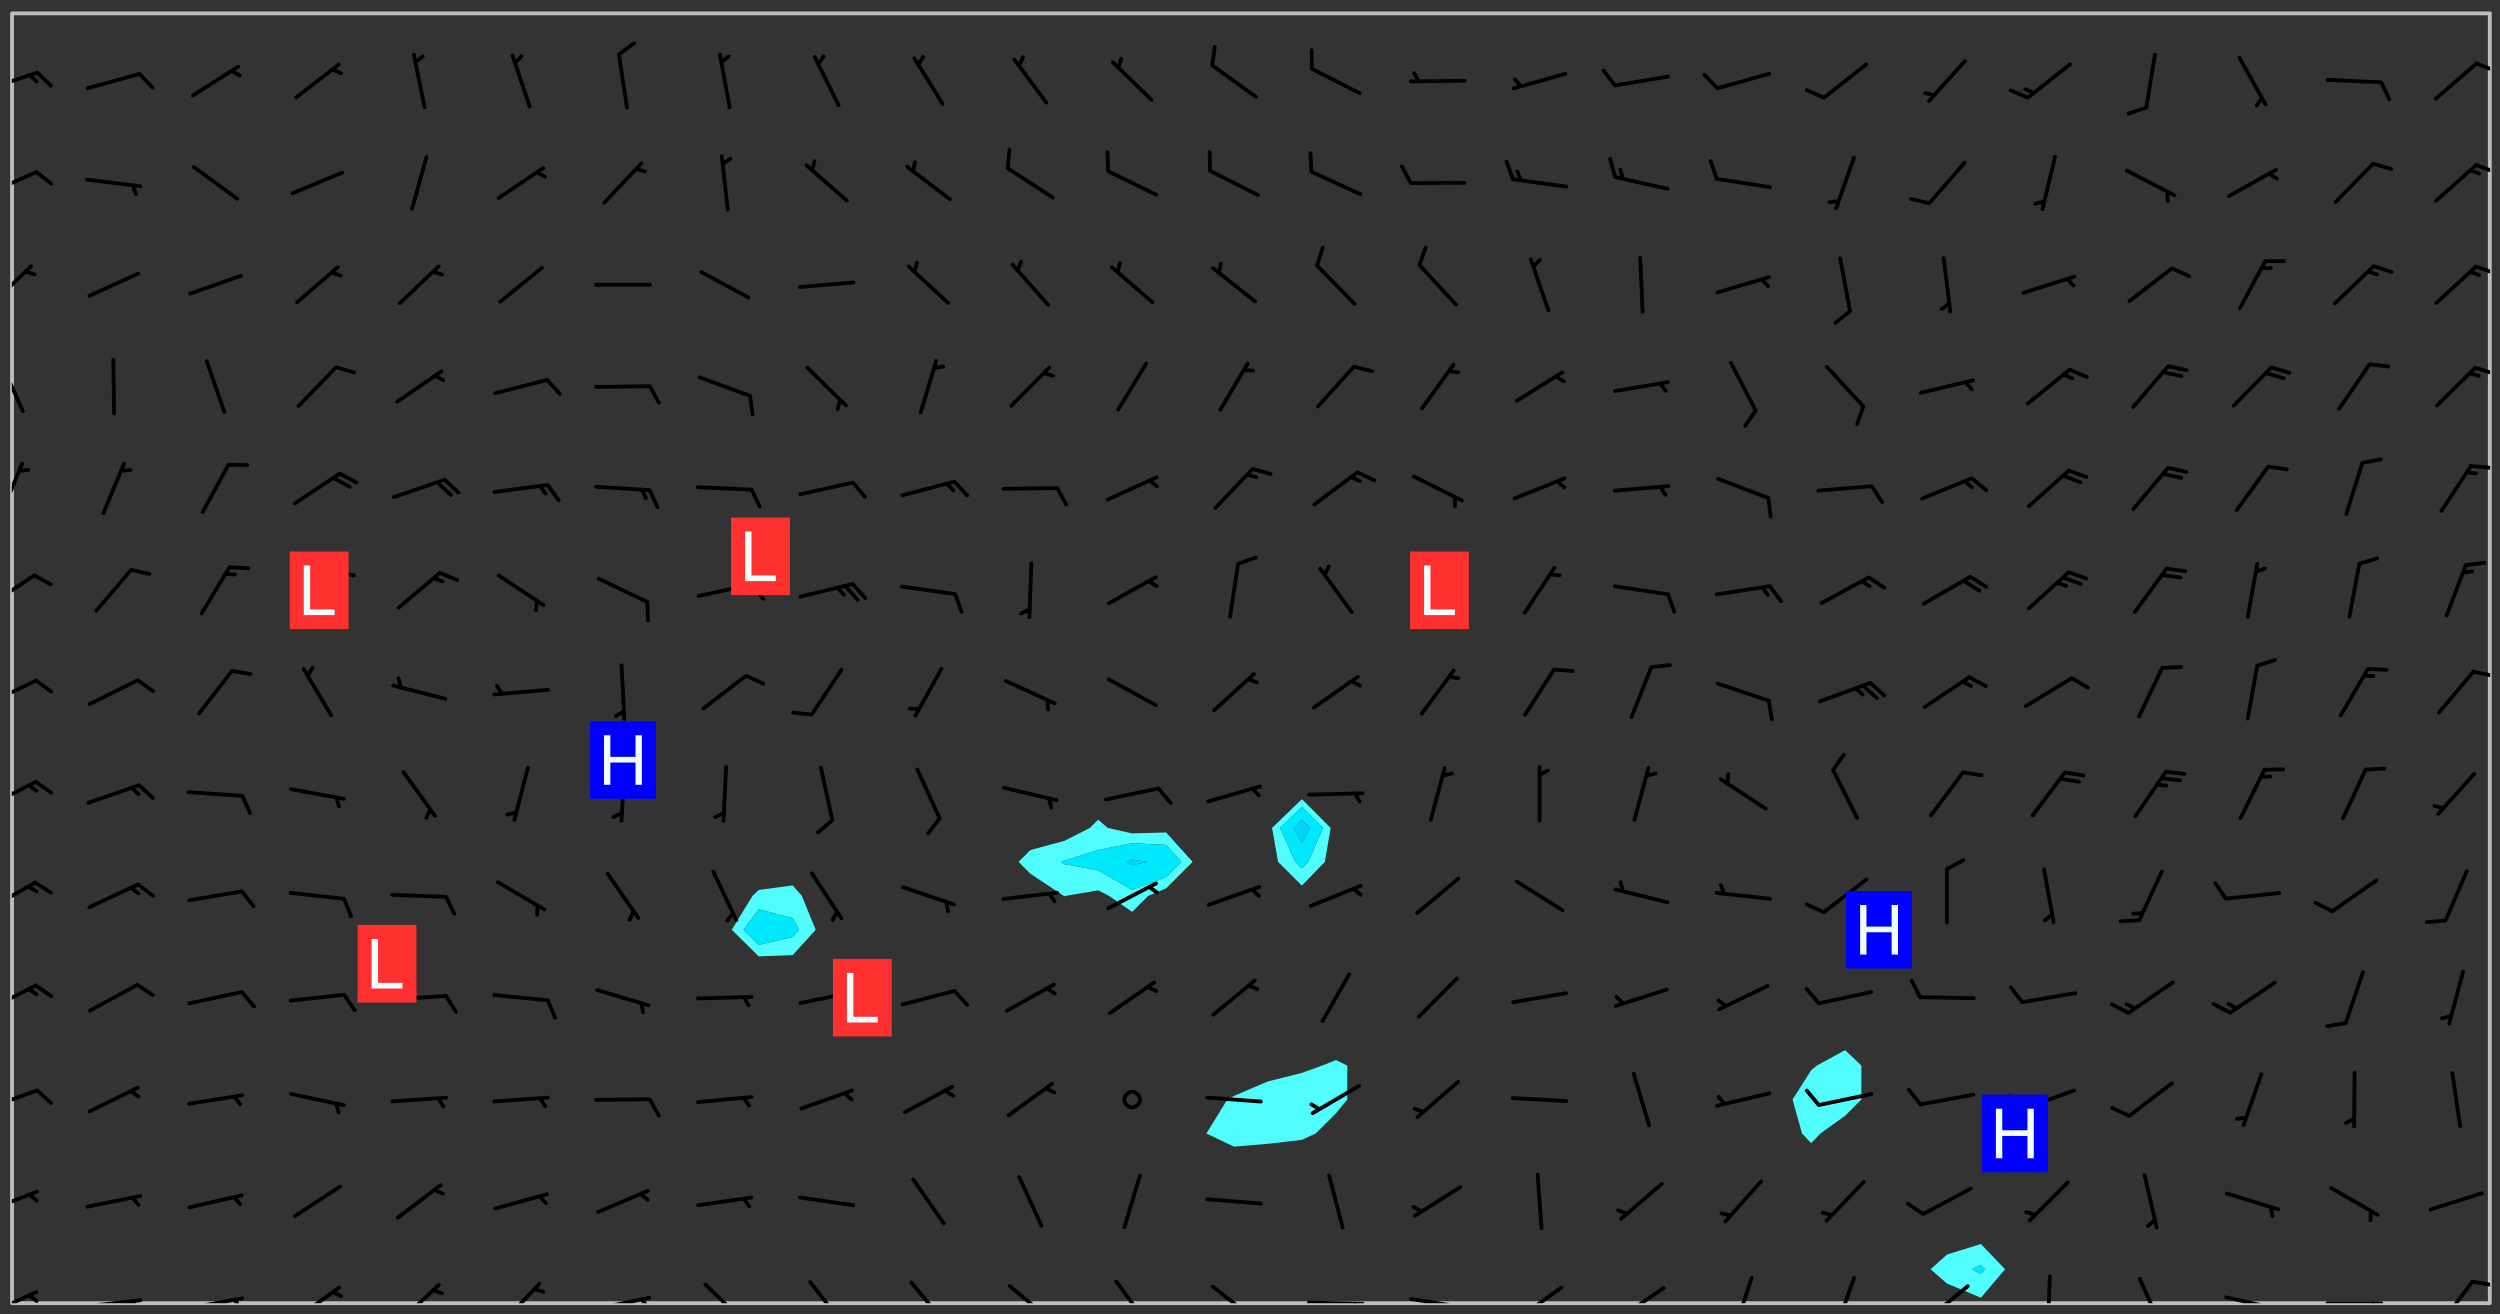 <svg xmlns="http://www.w3.org/2000/svg" role="img" xmlns:xlink="http://www.w3.org/1999/xlink" viewBox="142.45 309.95 326.84 171.84"><rect x="142.45" y="309.95" width="326.84" height="171.84" fill="#333333" stroke="none"/><defs><clipPath id="a"><path d="M144 311.672h1v168.656h-1zm0 0"/></clipPath><clipPath id="b"><path d="M144 311.672h324v168.656H144zm0 0"/></clipPath><clipPath id="c"><path d="M467 311.672h1v168.656h-1zm0 0"/></clipPath><clipPath id="d"><path d="M144 478h4v2.328h-4zm0 0"/></clipPath><clipPath id="e"><path d="M146 479h2v1.328h-2zm0 0"/></clipPath><clipPath id="f"><path d="M153 479h9v1.328h-9zm0 0"/></clipPath><clipPath id="g"><path d="M159 479h2v1.328h-2zm0 0"/></clipPath><clipPath id="h"><path d="M166 479h9v1.328h-9zm0 0"/></clipPath><clipPath id="i"><path d="M172 479h3v1.328h-3zm0 0"/></clipPath><clipPath id="j"><path d="M180 478h8v2.328h-8zm0 0"/></clipPath><clipPath id="k"><path d="M194 477h7v3.328h-7zm0 0"/></clipPath><clipPath id="l"><path d="M207 477h7v3.328h-7zm0 0"/></clipPath><clipPath id="m"><path d="M220 479h8v1.328h-8zm0 0"/></clipPath><clipPath id="n"><path d="M226 479h2v1.328h-2zm0 0"/></clipPath><clipPath id="o"><path d="M234 477h6v3.328h-6zm0 0"/></clipPath><clipPath id="p"><path d="M248 477h5v3.328h-5zm0 0"/></clipPath><clipPath id="q"><path d="M261 477h6v3.328h-6zm0 0"/></clipPath><clipPath id="r"><path d="M274 477h7v3.328h-7zm0 0"/></clipPath><clipPath id="s"><path d="M288 477h5v3.328h-5zm0 0"/></clipPath><clipPath id="t"><path d="M300 477h7v3.328h-7zm0 0"/></clipPath><clipPath id="u"><path d="M313 480h8v.328h-8zm0 0"/></clipPath><clipPath id="v"><path d="M319 480h2v.328h-2zm0 0"/></clipPath><clipPath id="w"><path d="M326 479h9v1.328h-9zm0 0"/></clipPath><clipPath id="x"><path d="M332 480h2v.328h-2zm0 0"/></clipPath><clipPath id="y"><path d="M340 478h7v2.328h-7zm0 0"/></clipPath><clipPath id="z"><path d="M340 480h2v.328h-2zm0 0"/></clipPath><clipPath id="A"><path d="M353 478h8v2.328h-8zm0 0"/></clipPath><clipPath id="B"><path d="M353 480h3v.328h-3zm0 0"/></clipPath><clipPath id="C"><path d="M369 476h3v4.328h-3zm0 0"/></clipPath><clipPath id="D"><path d="M382 476h4v4.328h-4zm0 0"/></clipPath><clipPath id="E"><path d="M394 477h6v3.328h-6zm0 0"/></clipPath><clipPath id="F"><path d="M409 476h2v4.328h-2zm0 0"/></clipPath><clipPath id="G"><path d="M421 476h5v4.328h-5zm0 0"/></clipPath><clipPath id="H"><path d="M433 479h8v1.328h-8zm0 0"/></clipPath><clipPath id="I"><path d="M439 480h1v.328h-1zm0 0"/></clipPath><clipPath id="J"><path d="M446 480h9v.328h-9zm0 0"/></clipPath><clipPath id="K"><path d="M452 480h2v.328h-2zm0 0"/></clipPath><clipPath id="L"><path d="M461 477h5v3.328h-5zm0 0"/></clipPath><clipPath id="M"><path d="M465 477h3v2h-3zm0 0"/></clipPath><clipPath id="N"><path d="M144 465h4v4h-4zm0 0"/></clipPath><clipPath id="O"><path d="M144 452h4v4h-4zm0 0"/></clipPath><clipPath id="P"><path d="M144 438h4v5h-4zm0 0"/></clipPath><clipPath id="Q"><path d="M144 425h4v5h-4zm0 0"/></clipPath><clipPath id="R"><path d="M144 411h4v5h-4zm0 0"/></clipPath><clipPath id="S"><path d="M144 398h4v5h-4zm0 0"/></clipPath><clipPath id="T"><path d="M465 397h3v2h-3zm0 0"/></clipPath><clipPath id="U"><path d="M144 384h4v6h-4zm0 0"/></clipPath><clipPath id="V"><path d="M144 370h2v8h-2zm0 0"/></clipPath><clipPath id="W"><path d="M465 370h3v2h-3zm0 0"/></clipPath><clipPath id="X"><path d="M144 357h2v7h-2zm0 0"/></clipPath><clipPath id="Y"><path d="M465 357h3v3h-3zm0 0"/></clipPath><clipPath id="Z"><path d="M144 344h3v6h-3zm0 0"/></clipPath><clipPath id="aa"><path d="M465 344h3v2h-3zm0 0"/></clipPath><clipPath id="ab"><path d="M144 332h4v4h-4zm0 0"/></clipPath><clipPath id="ac"><path d="M465 331h3v2h-3zm0 0"/></clipPath><clipPath id="ad"><path d="M144 319h4v3h-4zm0 0"/></clipPath><clipPath id="ae"><path d="M465 318h3v2h-3zm0 0"/></clipPath><g id="af" clip-path="url(#clip1)"><path fill="#fff" fill-opacity="0" fill-rule="evenodd" d="M0 0h1000v1000H0zm0 0"/><path fill="#d3d3d3" fill-opacity="0" fill-rule="evenodd" d="M162.152 355.867l-.234.293.059.234.117.172.176.234.293.348.113.059.117-.172.059-.234.176-.176.465-.176h.699l.234.293.289.816.059.176.176.23.352.234.699.699.172.176.234.348.234.41.289.582.41.465.23.234.234.176.117.23.176.293.172 1.164v.234l.059.289.059.117.117.117.348.41.117.172.176.176.176.234.117.172.172.352.059.234.234.406.234-.059-.176.176-.059.93h-.582l-.234-.113-.348.113-.117.117-.059.293-.059.176-.117.172-.465.293-.059.234-.059.113v.645l.059.172v.41l.059.059v.406l.059.406.117.176.059.059.23.641-.059.293v.699l-.059.582v.234l-.059.23-.055.352v1.922l.055.117h.426l-.367.117-.023.352.891 1.168 1.742.539 1.34.359v.539l.09.809.535.715 1.52.27.891-.086.09 1.164.535.18 1.16-.18 2.055-.984 1.16-.363 1.879-.176 1.695-.18-.18.719-1.516.086-1.25.09-.805.27-1.074.809.27.719.535.898-.18.625-.266.809.266 1.078.625.898.805.18 1.25-.18-.266.723.098.504.055.293v.172l.059.293v.406l.176.117.352.117h.406l.293-.176.113-.117.059-.117.117-.23.059-.176.352-.465.23-.176.176-.059.176.059.059.176.117.988.055.469.059.172.117.234.176.059.816.059h.289l.117.234.059.406.059.352v1.105l.117.293.117.348.289.699.176.352.582.754.352.176.172.059.469.234.641.465.348.234.293.176.293.055.23.062.816.348.293.176.113.172.352.352.117.176.523.641v.289l.059.352v.348l.059.352.059.289.117.059.172.059h.176l.582.234.176.117.176.289.176.234.113.234.293.23.117.117v.41l.059.055.289.234.234.117.059.117.117.172.059.117.23.234.059.176.234.059.117.059-.117.113-.059.117v.117l-.117.293-.117.289v.582l.176.117.117.059.059.117.117.117.113.059.176.348.059.352.059.406v.176l-.059.176-.117.699v.172l.117.176.293.293h.406l.176.117.117.172.117.293v.234h-.527l-.23-.234h-.234l-.176.059-.059.699.059.348.117.176.176.41.117.23.289.469.176.055h.523l.234.059.758.641.059.293v.234l.059.059.23.348v.352l-.117.172v.293l.293.289.293.176.172.059.293.176.293.117.582.406.289.234.293.176.219.16.016.012.23.176.641.523.176.234.117.176.176.176.113.172v.641l.117.176.469.117.582.117.234.059.23.113.293.117.113.059.586.352.289.172.176.062.176.055.176.059.699.352.289.176.234.055.289.176.234.117.641.406.293.117.172.059.234.059.41.059.23.059.234.117.059.172-.41.176.469.059.059.293.113.234.176.055.234.059.176.059.406.117.641.234.117.172.059.234v.176l-.059.117-.059.406.234.234.117.059.348.117.641.23.176.117.289.117.176.176.234.465.582 1.105.176.176.348.176.176.117.352.117 1.047.523.234.059.465.113.293.059.465.176.758.582.234.234.348.465.176.176.289.234.816.699.293.176.289.289.293.176.293.289.695.641.176.176.293.234.289.234.469.289.641.582.348.234.234.293.348.348.352.465.934.992.348.406.117.176.234.059.113.117.645.176.23.113.234.059.293.176.23.117.934.699.406.406.234.176.406.176.234.117.816.348.348.234.234.117.293.289.23.117.758.352.352.172.23.059.293.117.234.059.871.176h.816l.469.23.172.059.875.699.465.117.293.059.176.059.23.059.469.059.348.059.352.059.406.059h.293l.172.059v.23l.176.176h.293l.348.059.352.059.699.117h.641l.465-.234.293-.176.172-.117.41-.172.289-.176.934-.465.469-.293.523-.293.465-.172.465-.176 1.051-.465.289-.117.41-.117.289-.117.527-.176 1.516-.699.582-.348.289-.059.293-.059.348-.117.875-.23.352-.117h.113l.234-.059.875-.234.234-.059h.812l.352-.059.816-.117.172-.059.352-.055.293-.059.23-.059.816-.176.176-.059h.348l.234-.059.465-.117.758-.172.234-.059h.348l.41-.117.289-.059 1.285-.059h.289l.41-.059.23-.059h.176l.875-.117h.406l.41-.117h.348l.352-.113.871-.059h1.75l1.047.289.41.117.289.117.352.117.289.117 1.051.172.289.059h.293l.293.059.172.059.41.059.172.059.117.059h.117l.117.059.352.059h.113l.41.066 1.922.395 1.926.395 1.52.449 1.695.719 2.145.805 1.605-.719 1.43-.805 1.16-1.078 1.25-.449 3.035-.719 1.875-.359 2.145-1.348 2.234-1.254 2.5-1.258 1.695-.449 1.785-.18 1.16-.27.625.539 1.34-.27.715-.988.984-1.344.445-.18.805-.359 1.875-.539 1.785-.449 1.25-.27 1.16-.09 1.699-.09 1.961-.27 1.25-.09h.539l.625-.09h.891l2.145-.18 2.41-.18 2.59-.09 1.695.18 1.609.09 1.43.359 1.16.719 1.875.988 1.16 1.527.266.715.629.09.355.898.535.539.535 1.527 1.074.359h.535l-.805.535.09 1.707.715 2.695.891.805.895.988.715 1.258 1.785.539 1.52-.18.355 1.344 1.609-.805.98-.539.27.27.316-.215.219-.145.801.449.449-.359h.355l.535-.27.539-.719.535-.27.625-.988 1.16.449.84.371 1.395.617 1.695-.18h1.605l1.785.09.18-1.707.535-1.344.805.27.492.848.402.406-.09.539v.359l.715.449.711-.27h1.43l.359.988.445 1.258.715 1.344 1.25.629 1.695.629.715-.18.18-.539.98-.09.449.359.086 1.258-.266.629-.535.18v.539l.715.984.266.539.984.988.801 1.078-.266.359-.09.898-.625 2.332-.355 2.066-.09 1.793-.18.719-.09.539v1.438l-.98 1.883-.359 1.707-.535.898-.805 1.168-.266.539 2.055 1.254.086.359-.355.539-.09-.18v.809l.09 1.438-.445.715-1.074.094-.266.715.535.898.805.719 1.16.809 1.34.27.445.359-.355.449-1.789-.09-1.25-.449-.715-.719-.625-.09-.176 3.59-.188 1.309h89.359V311.703h-55.27v49.082l.762.125 3.289.543 2.023 2.836v2.754l2.352.332 2.348.332h4.051l-1.379 4.16-2.023.707-2.023.703-.543.344-2.594 1.617-.188.117-2.023-2.078-.73-2.742-2.672-2.078-1.375-3.5-.066-.082-1.957-2.672 2.75-1.418v-49.082H294.422v91.414l.117.031.133.012.074.074.105.047.09.059.086.059.09.059.297.297.059.09.031.117.027.117.016.137-.031.117-.059.09-.059.086-.043.105-.047.102-.027.121v.145l.176.27.148.148.074.086.074.074.043.105.062.09.059.086.043.105.059.09.047.102.043.105.059.086.117.18.074.074.062.086.059.09.043.105.059.09.059.086.062.09.059.09.043.102.117.18.074.074.059.086.074.074.09.059.105.047h.148l.133-.016.133.016.102-.047.074-.074.047-.102-.016-.133v-.148l-.047-.105-.027-.117-.047-.102-.027-.121-.043-.102-.062-.09-.043-.102-.043-.105-.031-.117-.016-.133-.012-.137.086-.059.059-.086.121-.031.043.105.016.133v.117l.059.102.059.09.09.059.148.148.059.09.043.105-.012.102.086.059.105.047.086.059.09.059.074.074-.117.027-.105.047-.086.059-.074.074-.059.09-.062.086-.027.121-.047.102-.043.105-.031.117-.012.133-.016.133v.148l.027.117.047.105.043.102.059.09.074.074.09.059.074.074.09.059.059.09.043.105.047.102.117.031.133.016h.148l.117-.031.105.043.043.105.047.102.027.121L299.5 410l.027.117.031.121.027.117.105.043.102.047.133-.016.148.148.062.086.074.074.07.074.09.062.105.043.102.043.117.031.137.016.117-.031.074-.074.027-.117-.012-.133-.031-.121-.027-.117.043-.105h.117l.09.062.117.027h.148l.133.016h.148l.133.016.133-.016h.148l.133-.016.133-.012.137.012.117-.027.133-.016.191-.059-.059.176-.016.133-.027.121-.016.133-.059.086-.133.016-.105.047-.105.043-.117.031-.117.027-.266.031h-.148l-.133.016-.074.074.059.086.148.148.117.18.074.07.09.062.09.059.086.059.09.059.102.043.105.062.105.043.086.059.105.047.102.043.18.117.059.09-.043.102-.047.105.016.133.223.223.059.09.043.102.031.121.043.102.016.133.031.117.012.137.031.117.148.148.102.043.105.043.117.031.133.016.137.016h.117l.117-.031.09-.059.043-.105.047-.102.043-.105.031-.117.012-.133v-.148l-.012-.133-.016-.133-.031-.117-.043-.105-.047-.105-.043-.102-.043-.105-.016-.133.016-.133.027-.117.031-.117.027-.121.047-.102.09-.059.086-.062.074-.074.09-.059.223-.223.059-.086.074-.074.117-.18.059-.086v-.148l-.074-.074-.102-.047-.105-.043-.102-.043-.059-.09-.047-.105-.027-.117.09-.059.117-.031.102-.043.18-.117.148-.148.012-.133-.012-.105-.09-.059-.133.016h-.148l-.133.016-.133-.016-.121-.031-.086-.059-.074-.074-.059-.09-.062-.086-.117-.18-.059-.086.031-.121.086-.059.121-.031.059-.086v-.121l-.031-.117-.059-.09-.059-.086-.047-.105-.027-.117-.016-.133.059-.09.074-.074.09-.059.117-.18.074-.074.059-.086.148-.148.121-.031.133-.016.133.016.074.074.043.105.016.133-.031.117-.117.031-.133.012-.148.148-.043.105-.047.102-.027.121-.031.117v.148l.031.117.043.105.059.09.074.07.074.074.117.031.121.027.117-.027.133-.016h.117l.09.059.074.074.047.105.059.086.102.047.133.016.105.043.086.059-.012.105-.074.074-.18.117-.059.09-.09.059-.07.074-.074.074-.062.09-.027.117-.016.133.016.133-.016.133v.148l.016.133.027.117.031.121.074.074.09.059.086.059.09.059.117.031v.086l-.102.047-.09.059-.266.031-.117.027h-.148l-.105.043-.102.047-.059.09-.062.234-.012.133-.031.121-.016.133v.293l-.012.133.012.137.016.133.133.016.133.012.121.031.086.059.074.074.047.105.043.102.016.133v.445l-.016.133v.445l.031.266.027.117.016.133.031.117.086.211.031.266v.148l-.031.117-.027.117-.031.121-.027.117-.031.117-.031.121-.012.133-.016.133.09.059.117-.031.102.016.047.105-.031.266v.441l-.043.105-.047.105-.043.102-.043.105-.059.086-.031.121-.043.117-.031.117-.016.133.016.133.059.09.105.047.086.059.059.086-.012.137-.031.117-.043.102v.445l-.016.133v.148l-.031.117-.043.105-.027.117-.047.105-.043.102-.031.121-.027.117-.031.133-.031.117-.027.117-.043.105-.031.117-.031.121-.012.133-.016.133v.297l.027.117v.148l.047.398.027.117.059.09.121.031h.148l.133-.016.059.09v.117l-.059.09-.09.059-.102.043-.105.047-.09.059-.086.059-.137.016-.117-.031-.133-.016-.102.047-.062.086-.012.137-.016.133-.031.117-.027.117-.016.133-.031.121v.297l.016.133.031.117v.148l.012.133v.148l-.027.117-.047.102-.027.121-.031.117-.059.09-.074.074-.102.043-.105.047-.117.027-.121.031-.102-.047.059-.086.105-.047.027-.117.031-.117.027-.121.031-.117v-.148l.016-.133-.031-.117-.043-.105-.105.016-.074.074-.102.043-.09.062-.074.074-.043.102-.016.133-.031.117L304.25 426l-.031.117-.027.117-.031.121-.027.117-.031.117-.043.105-.09.059h-.09l-.117-.031-.031-.086.016-.137-.031-.117v-.148l-.012-.133v-.148l-.062-.234-.027-.121-.043-.102-.047-.105-.059-.086-.059-.09-.043-.105-.062-.086-.148-.148-.07-.074-.105-.047-.105-.043-.102-.043-.297-.297-.09-.074-.086-.059-.105-.043-.09-.062-.086-.059-.105-.043-.09-.059-.086-.062-.074-.07-.105-.047-.086-.059-.105-.043-.09-.062-.102-.043-.105-.043-.086-.059-.105-.047-.105-.043-.102-.047-.09-.059-.102-.043-.105-.043-.09-.062-.117-.027-.133-.016-.133.016H299.75l-.133.016-.117-.031-.09-.059-.074-.074-.09-.059-.102-.047h-.148l-.121-.027-.102-.043-.074-.074-.117-.18-.09-.059-.102-.043-.09-.062-.105-.043-.09-.059-.086-.059-.105-.047-.059-.086-.059-.09-.043-.105-.047-.102-.074-.074-.086-.059-.074-.074-.09-.059-.223-.223-.043-.105-.031-.266.105-.043h.145l.105.043.074.074.09.059.086.059.105.047.09.059.148.148.07.074.148.148.062.086.074.074.086.059.074.074.09.062.09.059.086.059.27.176.102.047.105.043.102.043.047-.074.059-.086.074-.074.07-.074.105.043.074.074.059.09.043.102.047.105.043.105.121.027.117-.027.074-.09.043-.105.059-.09.074-.074.105-.043.117-.027.133.012.09.059.148.148.059.09.043.105.047.102.043.105.043.102.105.047.105.043.133.016.086-.059.059-.09.074-.074.105-.043.117.027.105.047.102.043.105.043.102.047.18.117v.117l-.016.133.016.133.016.137.059.086.102.047.121.027.117.031h.148l.117-.031.059-.09.18-.117.059-.09.074-.074.059-.086.117-.18.18-.117.117.031.09.059.043.074-.016.133v.117l.09.059h.148l.133-.016.133-.012.266-.031.105-.043.117-.031.121-.027.074-.074.07-.074.062-.09-.016-.105-.047-.102-.102-.043-.105-.016-.117.027-.266.031h-.148l-.074-.074-.09-.059-.117-.031-.117-.027-.133-.016h-.148l-.133.016h-.297l-.105-.047-.148-.148-.043-.102-.059-.09.223-.223.086-.059.105-.043.117-.031.133-.016.133.016.137.016.102.043.133-.012.09-.062.102-.043.062-.09-.047-.102-.09-.059-.117-.031-.102-.043-.059-.09-.062-.09v-.117l.016-.133.105-.047.074-.07v-.121l-.09-.059-.031-.117.09-.059.074-.074.043-.105.059-.09.047-.102.016-.133v-.148l-.047-.105-.043-.102-.09-.059-.133-.016-.102-.043-.137-.016-.117-.031h-.445l-.133-.016-.133-.012-.133-.016-.117-.031h-.148l-.133-.016-.133-.012-.266-.031-.121-.043-.086-.059-.074-.074v-.148l.012-.133.105-.047.102-.043.133-.016h.152l.133-.016h.293l.121.031.102.043.09.059.234.062.121-.047.09-.059.102-.043.133-.016.105.043.102.047.133.012.121-.027h.145l.121-.031.117-.027.105-.047.074-.074.086-.059.148-.148.059-.086.047-.105.027-.117.016-.105-.102-.043-.09-.059-.117-.031-.105-.043-.09-.062-.074-.086-.074-.074-.102-.043-.105-.047-.102-.043-.059-.09-.047-.102-.086-.211-.062-.086-.059-.09-.074-.074-.086-.059h-.27l-.117.031-.09.059-.102.043-.133.016-.105-.016-.027-.117-.062-.09-.117-.031-.102-.043-.148-.148-.031-.117-.016-.105.074-.074.18-.117.117-.027.117-.031.137.016.102.043.105.043.102.047.105.043.117.031.133.016.117.027.133.016.105-.016.09-.059-.074-.074-.105-.043-.074-.074-.074-.09-.148-.148-.086-.059-.09-.059-.074-.074-.09-.059-.102-.047-.121-.027-.102-.047-.105-.043-.117-.031-.102-.043-.121-.031h-.148l-.117.031-.105.043-.086.062-.18.117-.086.059-.09.059-.105.047-.086.059-.105.043-.102.043-.105.047-.074.074-.059.09-.059.086-.047.105-.059.086-.074.074-.133-.012-.117-.031h-.117l-.074.074-.09.059-.074.074-.09.059-.086.059-.105.047-.102.043-.137.016-.102-.043-.148-.148-.105-.047h-.086l-.105.047-.102.043-.121.031-.117-.031-.074-.074v-.117l.031-.121.074-.07.059-.09.074-.074.117-.031.105-.043h.293l.133-.016.137-.016.102-.043.09-.059.102-.047.09-.059.133-.012.09.059.133.012.09-.059.086-.059.105-.043.09-.059.086-.062.09-.059.148-.148.059-.086.059-.09.105-.043.133-.016.117.027.121.031.059-.059.059-.09.031-.266.027-.117.105.012.133.016.102-.043.09-.059.059-.09.074-.074.059-.09.047-.102.012-.133-.012-.133-.047-.105-.148-.148-.059-.09-.059-.086-.043-.105v-.445l.016-.133v-.148l.012-.133-.059-.059-.09.059-.102-.043-.18-.117-.086-.059-.062-.09-.059-.09-.074-.074-.086-.059-.121.031-.102.012-.105.047-.086.059-.105.043-.148.148-.09.059-.086.059-.09.062-.105.043-.133.016v-.121l.105-.043.117-.031.074-.07.043-.105v-.148l-.027-.117-.148-.148-.133-.016h-.148l-.117.031-.105.043-.102.043-.09.062-.117.027-.074-.074.012-.133-.043-.102-.043-.105-.09-.059-.117.027-.121.031-.117.031-.102.043-.121.031-.102.043-.105.043-.09.059-.102.016v-.117l.016-.133-.059-.09-.074.043-.148.148-.059.09-.074.074-.047.105-.043.102-.074.074-.059.09-.074.074-.059.086-.074.074-.09.062-.074.07-.074.074-.102.016-.133.016-.105-.043v-.121l.148-.148.043-.102.059-.09.047-.102.043-.105.059-.09.031-.117.043-.102.031-.121.027-.117.047-.105.043-.102.043-.105.074-.07.09-.062.09-.059.102-.043h.297l.266-.031.105-.043-.074-.074-.117-.031-.105-.043-.09-.059-.102-.047-.09-.059-.102-.043-.105-.043-.09-.062-.086-.059-.105-.043-.102-.043-.121-.031-.117-.031-.102-.043L297.5 410.25l-.102-.043-.09-.059-.043-.105-.016-.133.102-.043.133-.016.137.016.133-.016.102-.043.059-.09.016-.105-.09-.059-.074-.074-.102-.043-.09-.059-.148-.148-.043-.105-.016-.133v-.293l-.059-.09-.09-.059-.074-.074-.043-.105-.031-.117-.059-.09-.074-.074-.117-.027-.074-.074-.09-.059-.09-.062-.086-.059-.074-.074-.059-.086-.047-.105-.086-.059-.148-.148-.195-.059-.133.016-.102.043-.074.074-.047.102-.043.105-.059.09-.059.086-.297.297-.09.059h-.086l-.062-.086-.043-.105.031-.117.059-.09.027-.117-.012-.133-.09-.062-.105.047-.117.027-.117.031-.27.176-.102.047-.117.027-.105.047-.09.059-.102.043-.059-.086-.047-.105.016-.133.047-.105.07-.074.074-.07.059-.09v-.148l-.043-.105h-.238l-.102.047-.031.117-.027.117-.031.121-.074.043-.133.016-.074-.047-.043-.102-.043-.105-.047-.102-.043-.105-.121.031-.102.043-.133.016-.117.031-.105.043-.09.059-.102.047-.121.027-.133.016-.102-.043-.059-.09-.047-.105-.043-.102-.043-.105v-.117l.059-.09.086-.059.18-.117.102-.047.105-.043.105-.059.102-.043.09-.062.102-.043.105-.059.102-.047.09-.059.105-.043.102-.043.09-.062.102-.043.137-.016.117.031.102.043.121.031.102.043.105.047.102.043.105.043.102.047.105.043.102.043.105.047.086.059.105.043.117.031.105.043.102.047.09.059.105.043.102.043.105.047.117.027.102.047.121.027h.148l.086-.059.016-.102.059-.09-.027-.117-.074-.074-.117-.18-.074-.074-.09-.074-.18-.117-.086-.059-.105-.043-.102-.047-.27-.176-.059-.09-.074-.074-.059-.09-.043-.102-.031-.117-.016-.137v-.562l-.012-.133-.016-.133-.031-.117-.016-.133-.012-.133-.031-.121-.223-.223-.059-.086-.016-.105.031-.117.133-.016v-91.414H172.992v1.453l-.059.234-.352 1.051-.172.523-.117.348-.176.41-.117.172-.234.293-.23.059h-.352l-.117.059-.23.406v.293l.117.176.23.23.117.234.641.758.293.465.176.234.23.352.234.348.641.816.176.465.172.41.117.695.176.469.117 1.398.059.465v.875l.117 1.047v4.781l-.059.465-.352 1.281-.176.523-.113.41-.352.93L172.934 336l-.234.582-.117.176-.172.348-.176.406-.352.816-.059.293-.113.293-.117.289-.059.176-.117.875-.059.406-.059.117-.059.176-.059.172-.23.527-.117.172v.234l-.117.234-.059.172-.176.586v.289l-.059.176v.293l-.059.113-.059.527v.172l-.055.234v2.621l-.176.816-.117.176-.176.234-.117.172-.113.234-.586.934-.23.289-.293.465-.176.234-.289.352-.352.699-.113.23-.176.41-.176.23-.406.527-.816.699-.293.172-.289.234-.176.117-.176.176-.523.406-.527.176-.172.176-.234.055-.641.176h-.758m12.211 31.023l-1.074.449.359.895 1.25-.715.445-.539-.98-.09"/><path fill="#d3d3d3" fill-opacity="0" fill-rule="evenodd" d="M201.508 416.598h-.895l.449.629.98.359.805-.09.445-.988-.176.09-.715-.355-.895.355m154.621 59.07l-.059-.523v-.293l.113-.293.059-.23.469-.469h.113l.117-.113.117-.059h.176l.234-.059h.348l.234.059.117.059.23.172.059.176.117.582v.293l-.117.176-.172.289-.176.176-.527.523-.23.234-.117.059h-.176l-.117-.059-.406-.293-.176-.117-.117-.059-.059-.113-.055-.117m6.641-10.957l-.059-.172v-1.109l.059-.172.176-.059.172-.059h.176l.234-.059.117.059.059.699-.059.172-.117.176-.117.059-.234.523-.113.059h-.234l-.059-.117m9.613-14.391l-.117-.176v-.699l.293-.875.117-.172.176-.352.113-.23.117-.293.352-.758.117-.23.172-.234h.176l.117-.059h.641l.117.059.234.234.172.113.352.293.117.117.113.176v.113l.117.059.117.117v.699l-.059.176v.23l-.059.176-.348 1.051-.117.23-.117.234-.117.059-.23.234-.641.289h-.875l-.41-.117-.641-.465"/><path fill="none" stroke="#bebebe" stroke-linecap="round" stroke-linejoin="round" stroke-miterlimit="10" stroke-width=".5" d="M467.957 311.695H144.027v168.625h323.93v-168.625"/><g clip-path="url(#a)"><path fill="#fff" fill-opacity="0" fill-rule="evenodd" d="M144 475.891v4.438h.004H144V311.672h.004H144v164.219"/></g><g clip-path="url(#b)"><path fill="#fff" fill-opacity="0" fill-rule="evenodd" d="M144.004 480.328V311.672h102.078v114.035l-4.438.594-.812.77-2.715 4.438 3.527 3.477 4.438-.164 3.004-3.312-1.809-4.438-1.195-1.363V311.672h39.945v105.438l-1.094 1.082-3.344 1.691-4.438 1.203-1.543 1.543 1.543 1.543 4.371 2.898.066.066.156-.066 4.281-.73 1.414.73 3.023 2.094 2.098-2.094 2.34-.977 3.465-3.465-3.465-3.848-4.438.125-3.199-.715-1.238-1.082v-105.438h26.629v102.754l-3.898 3.766.785 4.438 3.113 3.105 3-3.105.766-4.438-3.766-3.766v-102.754h4.441v136.871l-1.812.719-2.629.953-4.438 1.113-4.438 1.891-.875.48-2.738 4.438 3.613 1.723 4.438-.375 4.438-.512 1.805-.836 2.637-2.617 1.484-1.82.012-4.438-1.496-.719v-136.871h66.574V447.242l-3.707 2.02-.73.609-2.434 3.828 1.238 4.438 1.195 1.266 1.211-1.266 3.227-2.316 2.125-2.121.004-4.438-2.129-2.02V311.672h17.754v160.914l-4.441 1.379-2.133 1.926 2.133 1.859 4.441 1.863 3.16-3.723-3.16-3.305V311.672h66.57v168.656H144.004"/></g><path fill="#50fcfc" fill-rule="evenodd" d="M241.645 434.984l-3.527-3.477 2.715-4.438.812-.77v2.523l-2.008 2.684 2.008 1.977 4.438-1.035.852-.941-.852-1.531-4.438-1.152v-2.523l4.438-.594 1.195 1.363 1.809 4.438-3.004 3.312-4.438.164"/><path fill="#00e8fc" fill-rule="evenodd" d="M241.645 433.484l-2.008-1.977 2.008-2.684 4.438 1.152.852 1.531-.852.941-4.438 1.035"/><path fill="#50fcfc" fill-rule="evenodd" d="M277.152 424.172l-1.543-1.543 1.543-1.543 4.438-1.203 3.344-1.691 1.094-1.082 1.238 1.082 3.199.715v1.281l-4.438.891-4.438 1.371-.434.18.434.293 4.438.809 4.438 2.562 4.438-1.66 2.004-2.004-2.004-2.223-4.438-.219v-1.281l4.438-.125 3.465 3.848-3.465 3.465-2.34.977-2.098 2.094-3.023-2.094-1.414-.73-4.281.73-.156.066-.066-.066-4.371-2.898"/><path fill="#00e8fc" fill-rule="evenodd" d="M281.59 422.922l-.434-.293.434-.18 4.438-1.371 4.438-.891v2.141l-.703.301.703.453 1.969-.453-1.969-.301v-2.141l4.438.219 2.004 2.223-2.004 2.004-4.438 1.66-4.438-2.562-4.438-.809"/><path fill="#00d4fc" fill-rule="evenodd" d="M290.465 423.082l-.703-.453.703-.301 1.969.301-1.969.453"/><path fill="#50fcfc" fill-rule="evenodd" d="M303.781 459.859l-3.613-1.723 2.738-4.438.875-.48 4.438-1.891 4.438-1.113 2.629-.953 1.812-.719 1.496.719-.012 4.438-1.484 1.82-2.637 2.617-1.805.836-4.438.512-4.438.375m5.762-37.23l-.785-4.438 3.898-3.766v1.012l-2.852 2.754 1.984 4.438.867.867.836-.867 1.918-4.438-2.754-2.754v-1.012l3.766 3.766-.766 4.438-3 3.105-3.113-3.105"/><path fill="#00e8fc" fill-rule="evenodd" d="M311.789 422.629l-1.984-4.438 2.852-2.754v1.688l-1.102 1.066 1.102 2.004 1.066-2.004-1.066-1.066v-1.688l2.754 2.754-1.918 4.438-.836.867-.867-.867"/><path fill="#00d4fc" fill-rule="evenodd" d="M312.656 420.195l-1.102-2.004 1.102-1.066 1.066 1.066-1.066 2.004"/><path fill="#50fcfc" fill-rule="evenodd" d="M378.039 458.137l-1.238-4.438 2.434-3.828.73-.609 3.707-2.02 2.129 2.02-.004 4.438-2.125 2.121-3.227 2.316-1.211 1.266-1.195-1.266m18.945 19.613l-2.133-1.859 2.133-1.926 4.441-1.379v2.754l-1.199.551 1.199.621.527-.621-.527-.551v-2.754l3.16 3.305-3.16 3.723-4.441-1.863"/><path fill="#00e8fc" fill-rule="evenodd" d="M401.426 476.512l-1.199-.621 1.199-.551.527.551-.527.621"/><g clip-path="url(#c)"><path fill="#fff" fill-opacity="0" fill-rule="evenodd" d="M467.996 480.328H468V311.672h-.004H468v168.656h-.004"/></g><g clip-path="url(#d)"><path fill="none" stroke="#000" stroke-linecap="round" stroke-linejoin="round" stroke-miterlimit="10" stroke-width=".5" d="M147.195 478.871l-6.391 2.914"/></g><g clip-path="url(#e)"><path fill="none" stroke="#000" stroke-linecap="round" stroke-linejoin="round" stroke-miterlimit="10" stroke-width=".5" d="M146.266 479.297l.973.746"/></g><g clip-path="url(#f)"><path fill="none" stroke="#000" stroke-linecap="round" stroke-linejoin="round" stroke-miterlimit="10" stroke-width=".5" d="M160.809 479.941l-6.984.777"/></g><g clip-path="url(#g)"><path fill="none" stroke="#000" stroke-linecap="round" stroke-linejoin="round" stroke-miterlimit="10" stroke-width=".5" d="M159.789 480.055l.695 1.012"/></g><g clip-path="url(#h)"><path fill="none" stroke="#000" stroke-linecap="round" stroke-linejoin="round" stroke-miterlimit="10" stroke-width=".5" d="M174.086 479.695l-6.91 1.266"/></g><g clip-path="url(#i)"><path fill="none" stroke="#000" stroke-linecap="round" stroke-linejoin="round" stroke-miterlimit="10" stroke-width=".5" d="M173.082 479.879l.762.965"/></g><g clip-path="url(#j)"><path fill="none" stroke="#000" stroke-linecap="round" stroke-linejoin="round" stroke-miterlimit="10" stroke-width=".5" d="M186.793 478.273l-5.695 4.113"/></g><path fill="none" stroke="#000" stroke-linecap="round" stroke-linejoin="round" stroke-miterlimit="10" stroke-width=".5" d="M185.965 478.871l1.102.539"/><g clip-path="url(#k)"><path fill="none" stroke="#000" stroke-linecap="round" stroke-linejoin="round" stroke-miterlimit="10" stroke-width=".5" d="M199.832 477.938l-5.145 4.785"/></g><path fill="none" stroke="#000" stroke-linecap="round" stroke-linejoin="round" stroke-miterlimit="10" stroke-width=".5" d="M199.086 478.633l1.156.402"/><g clip-path="url(#l)"><path fill="none" stroke="#000" stroke-linecap="round" stroke-linejoin="round" stroke-miterlimit="10" stroke-width=".5" d="M212.973 477.762l-4.797 5.137"/></g><path fill="none" stroke="#000" stroke-linecap="round" stroke-linejoin="round" stroke-miterlimit="10" stroke-width=".5" d="M212.273 478.508l1.188.316"/><g clip-path="url(#m)"><path fill="none" stroke="#000" stroke-linecap="round" stroke-linejoin="round" stroke-miterlimit="10" stroke-width=".5" d="M227.332 479.629l-6.887 1.398"/></g><g clip-path="url(#n)"><path fill="none" stroke="#000" stroke-linecap="round" stroke-linejoin="round" stroke-miterlimit="10" stroke-width=".5" d="M226.332 479.832l.781.949"/></g><g clip-path="url(#o)"><path fill="none" stroke="#000" stroke-linecap="round" stroke-linejoin="round" stroke-miterlimit="10" stroke-width=".5" d="M239.742 482.762l-5.07-4.867"/></g><g clip-path="url(#p)"><path fill="none" stroke="#000" stroke-linecap="round" stroke-linejoin="round" stroke-miterlimit="10" stroke-width=".5" d="M252.668 483.109l-4.297-5.562"/></g><g clip-path="url(#q)"><path fill="none" stroke="#000" stroke-linecap="round" stroke-linejoin="round" stroke-miterlimit="10" stroke-width=".5" d="M266.074 483.035l-4.477-5.414"/></g><g clip-path="url(#r)"><path fill="none" stroke="#000" stroke-linecap="round" stroke-linejoin="round" stroke-miterlimit="10" stroke-width=".5" d="M279.855 482.57l-5.41-4.484"/></g><g clip-path="url(#s)"><path fill="none" stroke="#000" stroke-linecap="round" stroke-linejoin="round" stroke-miterlimit="10" stroke-width=".5" d="M292.539 483.164l-4.145-5.672"/></g><g clip-path="url(#t)"><path fill="none" stroke="#000" stroke-linecap="round" stroke-linejoin="round" stroke-miterlimit="10" stroke-width=".5" d="M306.543 482.5l-5.523-4.344"/></g><g clip-path="url(#u)"><path fill="none" stroke="#000" stroke-linecap="round" stroke-linejoin="round" stroke-miterlimit="10" stroke-width=".5" d="M320.609 480.402l-7.027-.148"/></g><g clip-path="url(#v)"><path fill="none" stroke="#000" stroke-linecap="round" stroke-linejoin="round" stroke-miterlimit="10" stroke-width=".5" d="M319.586 480.383l.555 1.094"/></g><g clip-path="url(#w)"><path fill="none" stroke="#000" stroke-linecap="round" stroke-linejoin="round" stroke-miterlimit="10" stroke-width=".5" d="M333.879 480.883l-6.938-1.105"/></g><g clip-path="url(#x)"><path fill="none" stroke="#000" stroke-linecap="round" stroke-linejoin="round" stroke-miterlimit="10" stroke-width=".5" d="M332.871 480.723l.398 1.16"/></g><g clip-path="url(#y)"><path fill="none" stroke="#000" stroke-linecap="round" stroke-linejoin="round" stroke-miterlimit="10" stroke-width=".5" d="M340.871 482.375l5.711-4.094"/></g><g clip-path="url(#z)"><path fill="none" stroke="#000" stroke-linecap="round" stroke-linejoin="round" stroke-miterlimit="10" stroke-width=".5" d="M341.699 481.781l-1.098-.547"/></g><g clip-path="url(#A)"><path fill="none" stroke="#000" stroke-linecap="round" stroke-linejoin="round" stroke-miterlimit="10" stroke-width=".5" d="M354.141 482.309l5.801-3.961"/></g><g clip-path="url(#B)"><path fill="none" stroke="#000" stroke-linecap="round" stroke-linejoin="round" stroke-miterlimit="10" stroke-width=".5" d="M354.984 481.734l-1.086-.57"/></g><g clip-path="url(#C)"><path fill="none" stroke="#000" stroke-linecap="round" stroke-linejoin="round" stroke-miterlimit="10" stroke-width=".5" d="M369.25 483.664l2.215-6.668"/></g><g clip-path="url(#D)"><path fill="none" stroke="#000" stroke-linecap="round" stroke-linejoin="round" stroke-miterlimit="10" stroke-width=".5" d="M382.504 483.645l2.332-6.629"/></g><g clip-path="url(#E)"><path fill="none" stroke="#000" stroke-linecap="round" stroke-linejoin="round" stroke-miterlimit="10" stroke-width=".5" d="M399.699 478.098l-5.426 4.465"/></g><g clip-path="url(#F)"><path fill="none" stroke="#000" stroke-linecap="round" stroke-linejoin="round" stroke-miterlimit="10" stroke-width=".5" d="M410.152 483.84l.297-7.02"/></g><g clip-path="url(#G)"><path fill="none" stroke="#000" stroke-linecap="round" stroke-linejoin="round" stroke-miterlimit="10" stroke-width=".5" d="M425.043 483.539l-2.852-6.422"/></g><g clip-path="url(#H)"><path fill="none" stroke="#000" stroke-linecap="round" stroke-linejoin="round" stroke-miterlimit="10" stroke-width=".5" d="M440.359 481.102l-6.855-1.543"/></g><g clip-path="url(#I)"><path fill="none" stroke="#000" stroke-linecap="round" stroke-linejoin="round" stroke-miterlimit="10" stroke-width=".5" d="M439.363 480.875l.324 1.184"/></g><g clip-path="url(#J)"><path fill="none" stroke="#000" stroke-linecap="round" stroke-linejoin="round" stroke-miterlimit="10" stroke-width=".5" d="M453.762 480.328h-7.027"/></g><g clip-path="url(#K)"><path fill="none" stroke="#000" stroke-linecap="round" stroke-linejoin="round" stroke-miterlimit="10" stroke-width=".5" d="M452.738 480.328l.574 1.082"/></g><g clip-path="url(#L)"><path fill="none" stroke="#000" stroke-linecap="round" stroke-linejoin="round" stroke-miterlimit="10" stroke-width=".5" d="M465.68 477.523l-4.234 5.609"/></g><g clip-path="url(#M)"><path fill="none" stroke="#000" stroke-linecap="round" stroke-linejoin="round" stroke-miterlimit="10" stroke-width=".5" d="M465.68 477.523l2.422.387"/></g><g clip-path="url(#N)"><path fill="none" stroke="#000" stroke-linecap="round" stroke-linejoin="round" stroke-miterlimit="10" stroke-width=".5" d="M147.277 465.75l-6.555 2.527"/></g><path fill="none" stroke="#000" stroke-linecap="round" stroke-linejoin="round" stroke-miterlimit="10" stroke-width=".5" d="M146.324 466.117l.926.805m13.508-.609l-6.887 1.402m5.887-1.199l.777.949m13.52-1.238l-6.848 1.574m5.852-1.344l.805.926m13.023-2.289L181 468.934m19.059-4.047l-5.594 4.254m4.777-3.633l1.117.512m13.602.059l-6.773 1.871m5.789-1.598l.844.891m13.305-1.605l-6.469 2.754m5.527-2.352l.953.77m13.547-.293l-6.957.996m5.945-.852l.723.992M254 467.516l-6.957-1.004m18.793 3.391l-4.004-5.777m16.777 6.086l-2.918-6.395m15.785-.168l-2.023 6.73m17.832-3.086l-7.008-.559m17.707 3.68l-1.777-6.801m11.234 5.277l5.938-3.754m-5.074 3.207l-1.066-.605m16.742 2.781l-.508-7.012m10.902 5.793l5.332-4.574m-4.559 3.91l-1.141-.449m14.008 1.449l4.68-5.246m-3.996 4.48l-1.191-.289m13.734.969l4.859-5.074m-4.152 4.336l-1.184-.332m13.125.191l6.191-3.316m-6.191 3.316l-2.039-1.367M407.816 469.5l4.969-4.969m-4.246 4.242l-1.172-.355m17.035 2.02l-1.574-6.848m1.348 5.852l-.93.805m17.043-2.203l-6.715-2.059m5.738 1.758l.234 1.207m13.742-.18l-6.086-3.512m5.199 3.004l-.043 1.223m14.555-3.527l-6.703 2.113"/><g clip-path="url(#O)"><path fill="none" stroke="#000" stroke-linecap="round" stroke-linejoin="round" stroke-miterlimit="10" stroke-width=".5" d="M147.305 452.504l-6.609 2.387"/></g><path fill="none" stroke="#000" stroke-linecap="round" stroke-linejoin="round" stroke-miterlimit="10" stroke-width=".5" d="M147.305 452.504l1.82 1.648m11.344-2.004l-6.309 3.102m5.391-2.652l.996.719m13.555-.168l-6.941 1.102m5.93-.941l.738.98m13.555.137l-6.875-1.453m5.875 1.242l.34 1.176m14.043-1.926l-7.012.469m5.992-.402l.648 1.043m13.684-1.125l-7.008.5m5.988-.426l.652 1.039m13.691-.902l-7.023.078m7.023-.078l1.18 2.152m12.121-2.445l-6.996.664m5.977-.57l.68 1.027m13.469-1.965l-6.621 2.352m5.656-2.008l.906.828m13.156-1.664l-6.188 3.332m5.285-2.848l1.023.684m12.941-1.566l-5.684 4.133m4.855-3.531l1.105.535m11.219.93l-.02-.199-.059-.191-.094-.18-.461-.375-.191-.059-.199-.02-.199.02-.191.059-.457.375-.098.18-.055.191-.02.199.02.199.055.191.098.176.457.379.191.059.199.02.199-.02.191-.059.461-.379.094-.176.059-.191.02-.199m8.789-.258l7.008.516m6.781 1.523l6.059-3.562m-5.176 3.043l-1.047-.641M327.758 456l5.309-4.605m-4.539 3.938l-1.145-.441m12.836-1.387l7.016.391m8.805-3.562l2.004 6.734m8.895-2.562l6.84-1.609m-5.848 1.375l-.809-.922m13.109 1.07l6.879-1.438m-6.879 1.438l-1.57-1.887m14.871 1.812l6.91-1.289m-6.91 1.289l-1.527-1.922m14.988 2.457l6.617-2.359m-6.617 2.359l-1.812-1.652m2.777 1.309l-.91-.824m13.773 2.113l5.594-4.254m-5.594 4.254l-2.23-1.027m17.184 2.219l2.316-6.633m-1.98 5.668l-1.211.184m15.324.977l.051-7.027m-.047 6.008l-1.086.566m14.934.418l-1.023-6.953"/><g clip-path="url(#P)"><path fill="none" stroke="#000" stroke-linecap="round" stroke-linejoin="round" stroke-miterlimit="10" stroke-width=".5" d="M147.129 438.785l-6.258 3.199"/></g><path fill="none" stroke="#000" stroke-linecap="round" stroke-linejoin="round" stroke-miterlimit="10" stroke-width=".5" d="M147.129 438.785l2.012 1.402m-2.922-.938l1.004.703m13.18-1.246l-6.176 3.355m6.176-3.355l2.047 1.352m11.617-.414l-6.871 1.48m6.871-1.48l1.582 1.871M187.438 440l-6.984.77M187.438 440l1.383 2.027m11.945-1.871l-7.012.453m7.012-.453l1.289 2.09m12.016-1.52l-6.992-.688m6.992.688l.938 2.27m12.25-1.609l-6.734-2.004m5.754 1.711l.242 1.203m14.199-2.016l-7.023.203m6-.172l.609 1.066m13.66-1.691l-6.887 1.395m6.887-1.395l1.559 1.895M267.234 439.5l-6.801 1.77m6.801-1.77l1.66 1.805m11.328-2.629l-6.145 3.414m5.25-2.918l1.031.668m12.996-1.453l-5.781 3.996m4.941-3.414l1.09.562m12.887-1.383l-5.422 4.469m4.633-3.816l1.133.469m11.992-1.941l-3.465 6.113m17.527-5.547l-4.957 4.98m12.328-1.902l6.93-1.18m6.504 1.668l6.691-2.156m-5.715 1.844l-.883-.855m13.402 1.617l6.328-3.055m-5.406 2.609l-.988-.723m13.109.379l6.871-1.477m-6.871 1.477l-1.578-1.875m14.816 1.074l7.027.129m-7.027-.129l-1.109-2.188m14.473 2.84l6.93-1.18m-6.93 1.18l-1.496-1.941m15.383 3.344l5.789-3.984m-5.789 3.984l-2.18-1.133m3.02.555l-1.086-.566m13.543 1.121l5.824-3.934m-5.824 3.934l-2.168-1.152m3.016.578l-1.082-.574m15.332 2.508l2.258-6.656m-2.258 6.656l-2.422.395m15.961-.328l1.812-6.789m-1.551 5.801l-1.195.277"/><g clip-path="url(#Q)"><path fill="none" stroke="#000" stroke-linecap="round" stroke-linejoin="round" stroke-miterlimit="10" stroke-width=".5" d="M147.059 425.34l-6.117 3.461"/></g><path fill="none" stroke="#000" stroke-linecap="round" stroke-linejoin="round" stroke-miterlimit="10" stroke-width=".5" d="M147.059 425.34l2.07 1.316m-2.961-.816l1.035.66m13.293-.922l-6.363 2.98m6.363-2.98l1.965 1.473m-2.891-1.039l.98.734m13.543-.262l-6.93 1.168m6.93-1.168l1.496 1.945m11.848-.969l-6.984-.781m6.984.781l.902 2.281m12.43-2.535l-7.02-.273m7.02.273l1.07 2.207m11.77-.574l-6.066-3.543m5.184 3.027l-.051 1.227m13.215.406l-4-5.777m3.418 4.938l-.562 1.09m13.965.035l-3.012-6.348m2.574 5.426l-.734.984m14.91-.297l-3.855-5.879m3.293 5.023l-.59 1.074m15.867-2.027l-6.656-2.262m5.688 1.934l.195 1.211m14.25-2.418l-6.98.809m5.965-.691l.695 1.012m13.262-2.352l-6.23 3.254m5.324-2.781l1.012.695m13.406-.711l-6.625 2.34m5.66-2l.906.832m13.32-1.312l-6.52 2.621m5.57-2.238l.938.789m12.758-2.117l-5.383 4.512m13.027-4.121l5.957 3.73m6.926-2.703l6.824 1.676m-5.832-1.434l-.301-1.188m12.543 1.402l6.984.762m-5.969-.648l-.453-1.141m13.457 3.547l5.578-4.277m-5.578 4.277l-2.23-1.02m18.332-4.633v7.027m0-7.027l2.168-1.152m11.773 8.125l-1.246-6.918m1.062 5.91l-.961.758m12.359-.02l2.949-6.379m-2.949 6.379l-2.449.137m2.879-1.066l-1.223.07m12.09-1.965l6.988-.73m-6.988.73l-1.371-2.035m15.301 3.688l5.758-4.035m-5.758 4.035l-2.184-1.113m16.992 2.324l2.77-6.457m-2.77 6.457l-2.445.203"/><g clip-path="url(#R)"><path fill="none" stroke="#000" stroke-linecap="round" stroke-linejoin="round" stroke-miterlimit="10" stroke-width=".5" d="M147.137 412.172l-6.273 3.164"/></g><path fill="none" stroke="#000" stroke-linecap="round" stroke-linejoin="round" stroke-miterlimit="10" stroke-width=".5" d="M147.137 412.172l2.004 1.414m-2.918-.953l1.004.707m13.41-.738l-6.641 2.301m6.641-2.301l1.797 1.672m-2.766-1.336l.898.836M174.137 414l-7.012-.492m7.012.492l.996 2.242m12.27-1.852l-6.914-1.273m5.906 1.09l.371 1.168m12.547 1.23l-4.102-5.707m3.504 4.879l-.543 1.098m11.52.277l1.77-6.801m-1.512 5.812l-1.195.285m14.949.812l.375-7.016m-.32 5.996l-1.113.516m14.391.504l.34-7.02m-.289 6l-1.113.523m15.293.422l-1.488-6.867m1.488 6.867l-1.875 1.586m15.902-1.824l-2.914-6.395m2.914 6.395l-1.492 1.949m16.77-4.336l-6.84-1.617m5.844 1.379l.312 1.188m14.02-2.477l-6.879 1.438m6.879-1.438l1.57 1.883m11.68-2.145l-6.75 1.957m5.766-1.672l.855.883m13.582-.285l-7.027.191m6.004-.16l.605 1.066m11.133-4.395l-1.828 6.785m1.562-5.797l1.195-.273m11.473-.836v7.027m0-6.004l1.082-.574m13.148-.324l-1.832 6.781m1.566-5.797l1.195-.273m8.535.746l5.867 3.867m-5.012-3.305l.113-1.223m13.699-.547l3.16 6.277m-3.16-6.277l1.418-2m15.578 2.324l-4.199 5.633m4.199-5.633l2.426.371m10.902-.359l-4.227 5.609m4.227-5.609l2.426.383m-3.039.434l2.422.383m11.375-1.297l-3.965 5.801m3.965-5.801l2.441.273m-3.016.57l2.438.273m-3.016.57l1.219.137m12.82-2.074l-3.105 6.305m3.105-6.305l2.453-.078m-2.906.996l1.227-.039m12.469-.914l-2.961 6.375m2.961-6.375l2.449-.129m7.039 5.93l4.695-5.227m-4.012 4.465l-1.191-.293"/><g clip-path="url(#S)"><path fill="none" stroke="#000" stroke-linecap="round" stroke-linejoin="round" stroke-miterlimit="10" stroke-width=".5" d="M147.168 398.922l-6.336 3.031"/></g><path fill="none" stroke="#000" stroke-linecap="round" stroke-linejoin="round" stroke-miterlimit="10" stroke-width=".5" d="M147.168 398.922l1.977 1.457m11.32-1.5L154.168 402m6.297-3.121l1.992 1.43m10.32-2.652l-4.293 5.562m4.293-5.562l2.418.414m6.953-.652l3.594 6.039m-3.07-5.16l.637-1.047m10.547 2.328l6.812 1.723m-5.824-1.473l-.293-1.191m12.523 2.105l7-.605m-5.98.516l-.668-1.027m16.648 4.32l-.367-7.016m.312 5.996l-1.051.633m17.023-5.262l-5.574 4.281m5.574-4.281l2.234 1.016m6.348 4.051l3.895-5.852m-3.895 5.852l-2.441-.242m15.992.387l3.422-6.137m-2.926 5.242l-1.227-.023m18.949-.684l-6.387-2.934m5.457 2.504l.07 1.227m14.059-.57l-6.156-3.391m18.992-.668l-5.195 4.73m4.441-4.043l1.152.414m13.195-.754l-5.754 4.035m4.918-3.449l1.094.555M332.5 397.613l-4.18 5.648m3.574-4.824l1.211.18m12.52-1.137l-3.797 5.914m3.797-5.914l2.445.203m10.266-.512l-2.59 6.531m2.59-6.531l2.438-.273m12.914 4.66l-6.66-2.238m6.66 2.238l.402 2.418m12.883-4.742l-6.602 2.406m6.602-2.406l1.824 1.641m-2.785-1.289l1.824 1.641m-2.785-1.289l.914.82m13.941-2.273l-5.84 3.91m5.84-3.91l2.16 1.156m-3.012-.59l1.082.582m13.164-1.023l-6 3.66m6-3.66l2.113 1.246m9.715-2.586l-3.027 6.34m3.027-6.34l2.453-.109m9.969-.18l-1.238 6.918m1.238-6.918l2.336-.754m12.137 1.18l-3.555 6.062m3.555-6.062l2.453.102m-2.969.781l1.227.051m13.094-.586l-4.535 5.367"/><g clip-path="url(#T)"><path fill="none" stroke="#000" stroke-linecap="round" stroke-linejoin="round" stroke-miterlimit="10" stroke-width=".5" d="M465.828 397.754l2.398.52"/></g><g clip-path="url(#U)"><path fill="none" stroke="#000" stroke-linecap="round" stroke-linejoin="round" stroke-miterlimit="10" stroke-width=".5" d="M146.926 385.18l-5.852 3.887"/></g><path fill="none" stroke="#000" stroke-linecap="round" stroke-linejoin="round" stroke-miterlimit="10" stroke-width=".5" d="M146.926 385.18l2.16 1.168m10.512-1.898l-4.562 5.348m4.562-5.348l2.395.531m10.453-.867l-3.629 6.02m3.629-6.02l2.449.133m-2.98.742l1.227.066m13.199-.5l-4.789 5.137m4.789-5.137l2.371.633m-3.066.113l1.184.316m13.117-.758l-5.371 4.527m5.371-4.527l2.277.914m-3.059-.254l1.141.457m13.199 3.086l-5.855-3.879m5.004 3.316l-.117 1.223m14.527-1.09l-6.344-3.02m6.344 3.02l.109 2.453m13.465-4.715l-6.863 1.504m6.863-1.504l1.59 1.867m-2.586-1.648l.793.934m13.504-1.223l-6.832 1.645m6.832-1.645l1.625 1.84m-2.621-1.602l1.629 1.84m-2.621-1.598l.812.918m14.555-.086l-6.961-.98m6.961.98l.836 2.309m8.871.711l.254-7.02m-.215 6l-1.105.535m17.582-4.73l-6.145 3.41m5.25-2.914l1.027.668m10.641-2.934l-1.062 6.949m1.062-6.949l2.316-.809m8.402 1.441l4.129 5.684m-3.527-4.855l.535-1.105m16.09.129l-3.691 5.98m17.102-5.918l-3.883 5.855m3.316-5.004l1.223.117m14.191 2.477l-6.949-1.035m6.949 1.035l.82 2.312m12.492-3.367l-6.945 1.074m6.945-1.074l1.469 1.965m-2.48-1.809l.738.98m13.199-2.281l-6.168 3.363m6.168-3.363l2.051 1.352m-2.945-.863l1.023.676m13.145-1.246l-6.082 3.527m6.082-3.527l2.082 1.297m-2.969-.781l2.086 1.297m11.676-2.41l-5.203 4.723m5.203-4.723l2.309.828m-3.066-.141l2.309.828m-3.062-.141l1.152.414m13.145-2.266l-4.141 5.676m4.141-5.676l2.43.348m-3.031.477l2.43.348m10.027-1.793l-1.223 6.918m1.043-5.91l1.168-.379m12.363-.621l-1.297 6.906m1.297-6.906l2.34-.734m11.578.902l-2.5 6.566m2.5-6.566l2.434-.305m-2.797 1.262l1.215-.156"/><g clip-path="url(#V)"><path fill="none" stroke="#000" stroke-linecap="round" stroke-linejoin="round" stroke-miterlimit="10" stroke-width=".5" d="M145.34 370.559l-2.68 6.5"/></g><path fill="none" stroke="#000" stroke-linecap="round" stroke-linejoin="round" stroke-miterlimit="10" stroke-width=".5" d="M144.949 371.504l1.219-.117m12.5-.82l-2.707 6.484m2.312-5.543l1.223-.113m12.816-.672l-3.367 6.168m3.367-6.168l2.453.027m12.105 1.113l-5.852 3.891m5.852-3.891l2.16 1.168m-3.012-.602l2.16 1.168m12.402-.93l-6.645 2.281m6.645-2.281l1.793 1.676M199.617 373l1.793 1.676m12.648-1.328l-6.965.922m6.965-.922l1.426 1.996m-2.438-1.863l.711 1m13.641-.453l-7.016-.438m7.016.438l1.016 2.234m-2.039-2.301l.508 1.117m13.832-1.109l-7.02-.32m7.02.32l1.051 2.219m12.184-3.141l-6.859 1.52m6.859-1.52l1.594 1.867m11.688-2.004l-6.793 1.797m6.793-1.797l1.668 1.797m-2.656-1.535l.836.898m13.586-.305l-7.027.086m7.027-.086l1.18 2.148m11.816-3.57l-6.387 2.93m5.457-2.504l.977.746m12.496-2.254l-4.844 5.09m4.844-5.09l2.363.66m-3.066.082l1.18.328m13.234-.625l-5.637 4.203m5.637-4.203l2.219 1.051m-3.039-.438l1.109.523m13.352 2.535l-6.285-3.141m5.371 2.684l.027 1.227m14.316-3.652l-6.52 2.621m5.574-2.238l.938.789m13.566-.148l-7.004.578m5.984-.496l.664 1.035m13.449.426l-6.562-2.512m6.562 2.512l.301 2.438m13.234-3.984l-7 .586m7-.586l1.328 2.062m11.738-3.102l-6.504 2.66m6.504-2.66l1.887 1.57m-2.832-1.18l.941.781m12.688-2.18l-5.242 4.68m5.242-4.68l2.305.848m-3.066-.168l2.301.852m11.418-1.879l-4.527 5.375m4.527-5.375l2.402.516m-3.059.266l2.398.516m11.371-1.457l-4.121 5.691m4.121-5.691l2.43.34m9.875-.844l-2.102 6.703m2.102-6.703l2.41-.453m11.781.867l-3.855 5.875"/><g clip-path="url(#W)"><path fill="none" stroke="#000" stroke-linecap="round" stroke-linejoin="round" stroke-miterlimit="10" stroke-width=".5" d="M465.488 370.871l2.445.227"/></g><path fill="none" stroke="#000" stroke-linecap="round" stroke-linejoin="round" stroke-miterlimit="10" stroke-width=".5" d="M464.93 371.727l1.223.113"/><g clip-path="url(#X)"><path fill="none" stroke="#000" stroke-linecap="round" stroke-linejoin="round" stroke-miterlimit="10" stroke-width=".5" d="M142.559 357.289l2.883 6.41"/></g><path fill="none" stroke="#000" stroke-linecap="round" stroke-linejoin="round" stroke-miterlimit="10" stroke-width=".5" d="M157.266 356.98l.098 7.027m12.121-6.836l2.293 6.645m14.609-5.848l-4.883 5.051m4.883-5.051l2.359.676m11.414-.137l-5.797 3.973m4.953-3.395l1.086.566m13.578-.031l-6.809 1.742m6.809-1.742l1.652 1.812m11.77-.988l-7.023.094m7.023-.094l1.184 2.152m11.918-.898l-6.598-2.414m6.598 2.414l.34 2.43m12.191-1.18l-5.027-4.91m4.293 4.195l-.344 1.176m12.887-6.281l-2.02 6.73m1.727-5.754l1.203-.238M279.625 358l-4.949 4.984m4.23-4.258l1.176.352m12.207-1.586l-3.648 6.004m16.926-6.027l-3.57 6.051m3.051-5.172l1.227.055m13.176-.52l-4.707 5.219m4.707-5.219l2.379.598m10.633-.84l-4.102 5.703m3.508-4.871l1.215.164m13.621-.008l-5.957 3.727m5.09-3.184l1.066.613m13.605.129l-6.934 1.16m5.926-.992l.746.973m11.734 2.555l-3.246-6.234m3.246 6.234l-1.391 2.023m15.465-2.559l-4.77-5.16m4.77 5.16l-.809 2.316m15.16-5.711l-6.84 1.629m5.844-1.391l.812.918m12.812-2.551l-5.469 4.414m5.469-4.414l2.258.965m-3.055-.32l1.129.48m12.531-1.586l-4.566 5.34m4.566-5.34l2.398.531m-3.062.246l2.395.531m11.77-1.145l-4.934 5.008m4.934-5.008l2.352.699m-3.07.031l2.352.699m11.199-1.824l-3.969 5.801m3.969-5.801l2.438.273m11.398.16l-5.008 4.93"/><g clip-path="url(#Y)"><path fill="none" stroke="#000" stroke-linecap="round" stroke-linejoin="round" stroke-miterlimit="10" stroke-width=".5" d="M466.066 358.027l2.34.738"/></g><path fill="none" stroke="#000" stroke-linecap="round" stroke-linejoin="round" stroke-miterlimit="10" stroke-width=".5" d="M465.336 358.746l1.172.367"/><g clip-path="url(#Z)"><path fill="none" stroke="#000" stroke-linecap="round" stroke-linejoin="round" stroke-miterlimit="10" stroke-width=".5" d="M146.527 344.738l-5.055 4.879"/></g><path fill="none" stroke="#000" stroke-linecap="round" stroke-linejoin="round" stroke-miterlimit="10" stroke-width=".5" d="M145.793 345.449l1.168.379m13.551-.109l-6.391 2.918m13.195-.297l6.629-2.324m12.668-1.125l-5.336 4.574m4.559-3.906l1.145.445m12.828-1.242l-5.098 4.836m4.355-4.133l1.164.387m13.074-.887l-5.457 4.426m19.555-2.211H220.375m19.926 1.664l-6.188-3.332m12.906 1.969l7-.605m7.238-2.082l5.156 4.773m-4.406-4.082l.312-1.184m12.504.246l4.656 5.262M275.5 345.312l.43-1.148m11.879.715l5.316 4.598m-4.543-3.93l.273-1.195m12.172.641l5.504 4.371m-4.703-3.734l.223-1.207m12.586.246l4.918 5.02m-4.918-5.02l.746-2.34m12.645 2.27l4.766 5.164m-4.766-5.164l.812-2.316m13.742 1.574l2.289 6.645m-1.957-5.676l.836-.898m13.141-.258l.301 7.02m16.535-4.508l-6.738 1.996m5.758-1.703l.859.875m10.711 3.285l-1.289-6.91m1.289 6.91l-1.922 1.527m15.023-1.496l-.863-6.973m.738 5.957l-1.004.707m17.359-4.246l-6.695 2.137m5.723-1.824l.875.855m12.852-2.242l-5.57 4.285m5.57-4.285l2.234 1.016m9.957-1.969l-3.324 6.191m3.324-6.191l2.453.012m-2.938.891l1.227.004m13.441-.246l-5.062 4.871m5.062-4.871l2.332.762m-3.066-.055l1.164.383m12.941-1.031l-5.176 4.754"/><g clip-path="url(#aa)"><path fill="none" stroke="#000" stroke-linecap="round" stroke-linejoin="round" stroke-miterlimit="10" stroke-width=".5" d="M466.148 344.801l2.316.816"/></g><path fill="none" stroke="#000" stroke-linecap="round" stroke-linejoin="round" stroke-miterlimit="10" stroke-width=".5" d="M465.395 345.492l1.16.41"/><g clip-path="url(#ab)"><path fill="none" stroke="#000" stroke-linecap="round" stroke-linejoin="round" stroke-miterlimit="10" stroke-width=".5" d="M147.211 332.438l-6.422 2.852"/></g><path fill="none" stroke="#000" stroke-linecap="round" stroke-linejoin="round" stroke-miterlimit="10" stroke-width=".5" d="M147.211 332.438l1.934 1.516m11.656.344l-6.973-.867m5.961.742l.438 1.145m13.238.621l-5.672-4.148m19.398.727l-6.492 2.695m17.504-4.734l-1.887 6.77m17.172-5.344l-5.828 3.922m4.98-3.352l1.086.578m12.57-1.746l-4.812 5.117m4.113-4.375l1.184.324m10.035-2l.777 6.984m-.664-5.969l1.016-.691m9.934.852l5.285 4.633m-4.516-3.957l.281-1.195m12.109.707l5.594 4.258m-4.781-3.637l.199-1.211m12.152.805l5.895 3.828m-5.895-3.828l.215-2.445m12.895 2.812l6.309 3.094m-6.309-3.094l-.078-2.453m13.41 2.418l6.273 3.164m-6.273-3.164l-.055-2.453m13.312 2.566l6.387 2.938m-6.387-2.938l-.137-2.449m13.133 3.934l7.027-.031m-7.027.031l-1.16-2.164m14.508 1.664l6.961.965m-6.961-.965l-.844-2.301m1.855 2.441l-.422-1.152m12.773.734l6.863 1.523m-6.863-1.523l-.656-2.363m1.656 2.586l-.328-1.184m12.602 1.18l6.945 1.086m-6.945-1.086l-.801-2.316m16.426 6.176l2.324-6.633m-1.984 5.668l-1.211.184m13.043.117l4.613-5.305m-4.613 5.305l-2.391-.555m17.191 1.316l1.645-6.832m-1.406 5.84l-1.188.305m18.207-1.109l-6.242-3.234m5.332 2.762l.016 1.227m14.152-4.09l-6.129 3.438m5.238-2.938l1.031.664m12.566-1.957l-4.91 5.023m4.91-5.023l2.352.688m11.137-.508l-5.258 4.66"/><g clip-path="url(#ac)"><path fill="none" stroke="#000" stroke-linecap="round" stroke-linejoin="round" stroke-miterlimit="10" stroke-width=".5" d="M466.191 331.531l2.301.859"/></g><path fill="none" stroke="#000" stroke-linecap="round" stroke-linejoin="round" stroke-miterlimit="10" stroke-width=".5" d="M465.426 332.211l1.148.43"/><g clip-path="url(#ad)"><path fill="none" stroke="#000" stroke-linecap="round" stroke-linejoin="round" stroke-miterlimit="10" stroke-width=".5" d="M147.336 319.449l-6.672 2.195"/></g><path fill="none" stroke="#000" stroke-linecap="round" stroke-linejoin="round" stroke-miterlimit="10" stroke-width=".5" d="M147.336 319.449l1.773 1.699m-2.742-1.379l.887.852m13.449-1.008l-6.773 1.871m6.773-1.871l1.688 1.781m11.207-2.727l-5.934 3.762m5.07-3.215l1.066.605m12.926-1.418l-5.562 4.289m4.754-3.664l1.117.508m9.527-2.43l1.395 6.887m-1.191-5.887l.949-.777m11.742-.113l2.234 6.664m-1.906-5.691l.844-.891m12.734-.223l1.055 6.949m-1.055-6.949l1.969-1.465m11.234 1.484l1.281 6.91m-1.098-5.906l.961-.762m11.254.062l3.113 6.301m-2.66-5.383l.715-1m11.852.246l3.703 5.973m-3.164-5.105l.617-1.059m11.914.355l4.191 5.641m-3.582-4.82l.527-1.105m11.758.652L292.98 323m-4.297-4.191l.344-1.176m11.902.859l5.703 4.109m-5.703-4.109l.332-2.43m12.707 2.887l6.254 3.199m-6.254-3.199l-.039-2.453m12.969 4.094l7.027-.082m-6.004.07l-.59-1.078m13.012 2l6.766-1.906m-5.781 1.629l-.848-.883m13.094.781l6.934-1.148m-6.934 1.148l-1.488-1.949m14.887 2.324l6.766-1.898m-6.766 1.898l-1.695-1.773m15.629 2.996l5.527-4.34m-5.527 4.34l-2.242-.992m15.977 1.438l4.691-5.23m-4.008 4.469l-1.191-.293m13.418.621l5.504-4.367m-5.504 4.367l-2.25-.98m3.051.348l-1.125-.492m15.824 2.41l1.129-6.938m-1.129 6.938l-2.32.789m17.918-1.191l-3.434-6.129m2.934 5.238l-.66 1.031m16.27-3.047l-7.02-.32m7.02.32l1.051 2.219m11.41-4.676l-5.316 4.594"/><g clip-path="url(#ae)"><path fill="none" stroke="#000" stroke-linecap="round" stroke-linejoin="round" stroke-miterlimit="10" stroke-width=".5" d="M466.219 318.25l2.289.887"/></g><path fill="#00f" fill-rule="evenodd" d="M401.555 463.211h8.617V453.062h-8.617v10.148"/><path fill="azure" fill-rule="evenodd" d="M403.387 454.898h.832v2.82h3.289v-2.82h.832v6.48h-.832v-2.918h-3.289v2.918h-.832v-6.48"/><path fill="#ff3030" fill-rule="evenodd" d="M251.344 445.457h7.691V435.312h-7.691v10.145"/><path fill="azure" fill-rule="evenodd" d="M253.176 437.145h.836v5.738h3.191v.742h-4.027v-6.48"/><path fill="#ff3030" fill-rule="evenodd" d="M189.207 441.02h7.691V430.871h-7.691v10.148"/><path fill="azure" fill-rule="evenodd" d="M191.039 432.707h.836v5.738h3.191v.738h-4.027v-6.477"/><path fill="#00f" fill-rule="evenodd" d="M383.801 436.578h8.617v-10.145h-8.617v10.145"/><path fill="azure" fill-rule="evenodd" d="M385.633 428.266h.832v2.824h3.289v-2.824h.832v6.48h-.832v-2.914h-3.289v2.914h-.832v-6.48"/><path fill="#00f" fill-rule="evenodd" d="M219.582 414.387h8.617v-10.145h-8.617v10.145"/><path fill="azure" fill-rule="evenodd" d="M221.414 406.074h.832v2.824h3.289v-2.824h.832v6.48h-.832v-2.914h-3.289v2.914h-.832v-6.48"/><path fill="#ff3030" fill-rule="evenodd" d="M180.332 392.195h7.691v-10.145h-7.691v10.145"/><path fill="azure" fill-rule="evenodd" d="M182.164 383.883h.832v5.738h3.195v.742h-4.027v-6.48"/><path fill="#ff3030" fill-rule="evenodd" d="M326.797 392.195h7.691v-10.145h-7.691v10.145"/><path fill="azure" fill-rule="evenodd" d="M328.629 383.883h.832v5.738h3.195v.742h-4.027v-6.48"/><path fill="#ff3030" fill-rule="evenodd" d="M238.027 387.758h7.695v-10.145h-7.695v10.145"/><path fill="azure" fill-rule="evenodd" d="M239.863 379.445h.832v5.738h3.195v.742h-4.027v-6.48"/></g></defs><use xlink:href="#af"/></svg>